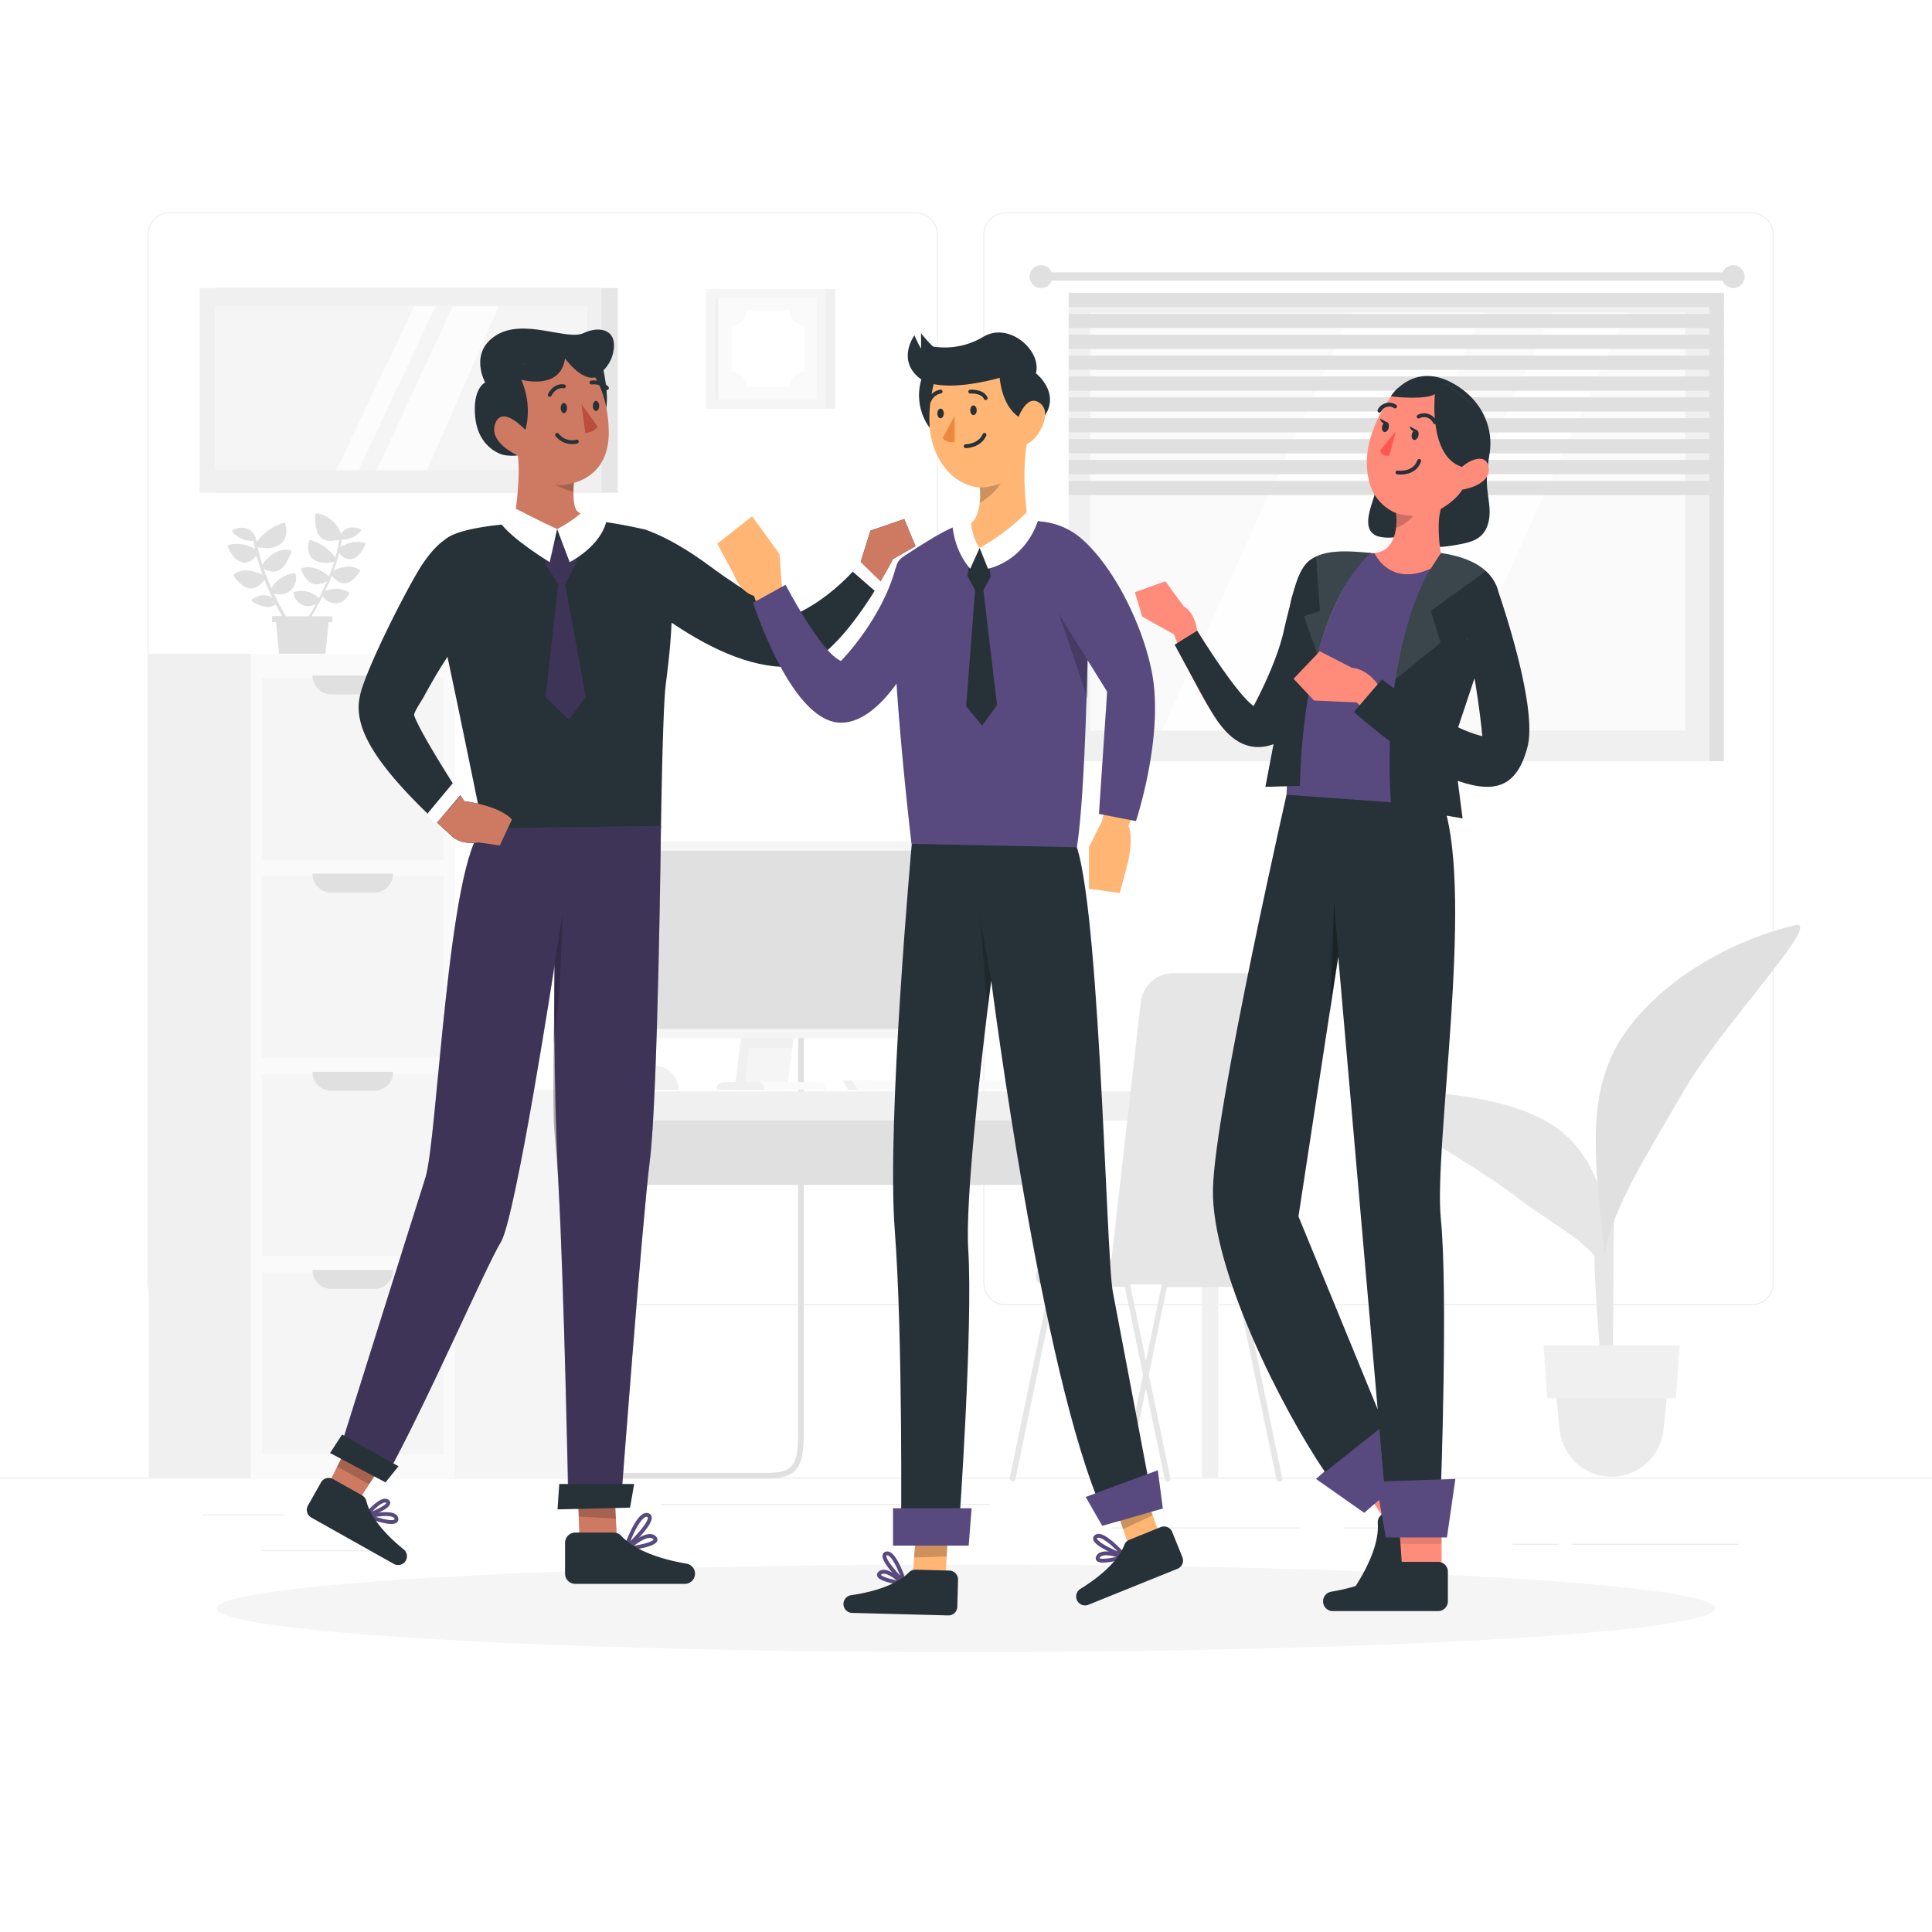 <svg class="animated" id="freepik_stories-onboarding" xmlns="http://www.w3.org/2000/svg" viewBox="0 0 500 500" version="1.1" xmlns:xlink="http://www.w3.org/1999/xlink" xmlns:svgjs="http://svgjs.com/svgjs"><style>svg#freepik_stories-onboarding:not(.animated) .animable {opacity: 0;}svg#freepik_stories-onboarding.animated #freepik--Shadow--inject-131 {animation: 1s 1 forwards cubic-bezier(.36,-0.01,.5,1.38) zoomIn;animation-delay: 0s;}svg#freepik_stories-onboarding.animated #freepik--background-complete--inject-131 {animation: 1s 1 forwards cubic-bezier(.36,-0.01,.5,1.38) slideLeft;animation-delay: 0s;}svg#freepik_stories-onboarding.animated #freepik--character-1--inject-131 {animation: 1s 1 forwards cubic-bezier(.36,-0.01,.5,1.38) fadeIn;animation-delay: 0s;}svg#freepik_stories-onboarding.animated #freepik--character-2--inject-131 {animation: 1s 1 forwards cubic-bezier(.36,-0.01,.5,1.38) slideDown;animation-delay: 0s;}svg#freepik_stories-onboarding.animated #freepik--character-3--inject-131 {animation: 1s 1 forwards cubic-bezier(.36,-0.01,.5,1.38) slideRight;animation-delay: 0s;}            @keyframes zoomIn {                0% {                    opacity: 0;                    transform: scale(0.5);                }                100% {                    opacity: 1;                    transform: scale(1);                }            }                    @keyframes slideLeft {                0% {                    opacity: 0;                    transform: translateX(-30px);                }                100% {                    opacity: 1;                    transform: translateX(0);                }            }                    @keyframes fadeIn {                0% {                    opacity: 0;                }                100% {                    opacity: 1;                }            }                    @keyframes slideDown {                0% {                    opacity: 0;                    transform: translateY(-30px);                }                100% {                    opacity: 1;                    transform: translateY(0);                }            }                    @keyframes slideRight {                0% {                    opacity: 0;                    transform: translateX(30px);                }                100% {                    opacity: 1;                    transform: translateX(0);                }            }        </style><g id="freepik--Shadow--inject-131" class="animable" style="transform-origin: 250px 416.24px;"><g id="freepik--Shape--inject-131" class="animable" style="transform-origin: 250px 416.24px;"><ellipse id="freepik--path--inject-63--inject-131" cx="250" cy="416.24" rx="193.89" ry="11.32" style="fill: rgb(245, 245, 245); transform-origin: 250px 416.24px;" class="animable"></ellipse></g></g><g id="freepik--background-complete--inject-131" class="animable" style="transform-origin: 250px 228.23px;"><rect y="382.4" width="500" height="0.25" style="fill: rgb(235, 235, 235); transform-origin: 250px 382.525px;" id="eldhwj2bqamzk" class="animable"></rect><rect x="52.46" y="391.92" width="21.21" height="0.25" style="fill: rgb(235, 235, 235); transform-origin: 63.065px 392.045px;" id="elcipopy4qcyf" class="animable"></rect><rect x="171.14" y="389.21" width="84.97" height="0.25" style="fill: rgb(235, 235, 235); transform-origin: 213.625px 389.335px;" id="elatsb7wr7ts9" class="animable"></rect><rect x="67.67" y="401.21" width="38.11" height="0.25" style="fill: rgb(235, 235, 235); transform-origin: 86.725px 401.335px;" id="el3aewagy6itv" class="animable"></rect><rect x="406.71" y="399.53" width="43.19" height="0.25" style="fill: rgb(235, 235, 235); transform-origin: 428.305px 399.655px;" id="elh92k29say3i" class="animable"></rect><rect x="391.47" y="399.53" width="11.97" height="0.25" style="fill: rgb(235, 235, 235); transform-origin: 397.455px 399.655px;" id="elrc7j6m8isde" class="animable"></rect><rect x="347.89" y="395.31" width="23" height="0.25" style="fill: rgb(235, 235, 235); transform-origin: 359.39px 395.435px;" id="elyr1iqv9uscp" class="animable"></rect><rect x="287.89" y="395.31" width="48.44" height="0.25" style="fill: rgb(235, 235, 235); transform-origin: 312.11px 395.435px;" id="el486n33w4sk5" class="animable"></rect><path d="M237,337.8H43.91a5.71,5.71,0,0,1-5.7-5.71V60.66A5.71,5.71,0,0,1,43.91,55H237a5.71,5.71,0,0,1,5.71,5.71h0V332.09A5.71,5.71,0,0,1,237,337.8ZM43.91,55.2a5.46,5.46,0,0,0-5.45,5.46V332.09a5.46,5.46,0,0,0,5.45,5.46H237a5.48,5.48,0,0,0,5.46-5.46V60.66A5.48,5.48,0,0,0,237,55.2Z" style="fill: rgb(235, 235, 235); transform-origin: 140.46px 196.4px;" id="el0k8tryddai8o" class="animable"></path><path d="M453.31,337.8H260.21a5.73,5.73,0,0,1-5.71-5.71V60.66A5.72,5.72,0,0,1,260.21,55h193.1A5.71,5.71,0,0,1,459,60.66V332.09A5.7,5.7,0,0,1,453.31,337.8ZM260.21,55.2a5.48,5.48,0,0,0-5.46,5.46V332.09a5.48,5.48,0,0,0,5.46,5.46h193.1a5.48,5.48,0,0,0,5.46-5.46V60.66a5.48,5.48,0,0,0-5.46-5.46Z" style="fill: rgb(235, 235, 235); transform-origin: 356.75px 196.4px;" id="eli1edroit6pi" class="animable"></path><g id="freepik--background-complete--inject-457--inject-131" class="animable" style="transform-origin: 185.631px 258.163px;"><rect x="311.01" y="282.07" width="4.26" height="100.52" style="fill: rgb(240, 240, 240); transform-origin: 313.14px 332.33px;" id="elxvxl3mguvnm" class="animable"></rect><rect x="148.58" y="284.94" width="118.99" height="21.71" style="fill: rgb(224, 224, 224); transform-origin: 208.075px 295.795px;" id="ellk4jv9zukuj" class="animable"></rect><path d="M198.2,382.67h-51a.74.74,0,0,1,0-1.48h51c7.37,0,8.36-2.15,8.36-10.69V262.81a.74.74,0,1,1,1.47,0V370.5C208,379.63,206.61,382.67,198.2,382.67Z" style="fill: rgb(224, 224, 224); transform-origin: 177.248px 322.327px;" id="el4ek2v07v1ta" class="animable"></path><rect x="153.16" y="282.46" width="160.95" height="7.54" style="fill: rgb(240, 240, 240); transform-origin: 233.635px 286.23px;" id="el0gjgvrirqwgb" class="animable"></rect><rect x="102.64" y="282.07" width="51.68" height="100.52" style="fill: rgb(245, 245, 245); transform-origin: 128.48px 332.33px;" id="elqctourxzgvl" class="animable"></rect><rect x="150.05" y="282.07" width="4.26" height="100.52" style="fill: rgb(240, 240, 240); transform-origin: 152.18px 332.33px;" id="eloglom9ks5l" class="animable"></rect><rect x="64.86" y="169.22" width="52.86" height="213.38" style="fill: rgb(250, 250, 250); transform-origin: 91.29px 275.91px;" id="el5ywn6l34hx4" class="animable"></rect><rect x="67.76" y="175.45" width="47.06" height="47.06" style="fill: rgb(245, 245, 245); transform-origin: 91.29px 198.98px;" id="elgl4mffy9vs" class="animable"></rect><path d="M80.87,174.82h20.87a4.88,4.88,0,0,1-4.88,4.88H85.78a4.88,4.88,0,0,1-4.91-4.85Z" style="fill: rgb(224, 224, 224); transform-origin: 91.305px 177.26px;" id="el108782wdn3f" class="animable"></path><rect x="67.75" y="226.73" width="47.06" height="47.06" style="fill: rgb(245, 245, 245); transform-origin: 91.28px 250.26px;" id="elj8l8z2m4tv" class="animable"></rect><rect x="67.76" y="278.02" width="47.06" height="47.06" style="fill: rgb(245, 245, 245); transform-origin: 91.29px 301.55px;" id="elhdhh2wla3bd" class="animable"></rect><rect x="67.76" y="329.31" width="47.06" height="47.06" style="fill: rgb(245, 245, 245); transform-origin: 91.29px 352.84px;" id="elq6ccwnussxr" class="animable"></rect><path d="M80.87,226.11h20.87A4.9,4.9,0,0,1,96.86,231H85.78a4.88,4.88,0,0,1-4.91-4.86Z" style="fill: rgb(224, 224, 224); transform-origin: 91.305px 228.555px;" id="el18h2rlpy9xrh" class="animable"></path><path d="M80.87,277.39h20.87a4.87,4.87,0,0,1-4.88,4.88H85.78a4.88,4.88,0,0,1-4.91-4.84Z" style="fill: rgb(224, 224, 224); transform-origin: 91.305px 279.83px;" id="el192gtn0a7dj" class="animable"></path><path d="M80.87,328.67h20.87a4.87,4.87,0,0,1-4.88,4.88H85.78a4.88,4.88,0,0,1-4.91-4.84Z" style="fill: rgb(224, 224, 224); transform-origin: 91.305px 331.11px;" id="elrtovcrl556e" class="animable"></path><rect x="38.46" y="169.22" width="26.4" height="213.38" style="fill: rgb(240, 240, 240); transform-origin: 51.66px 275.91px;" id="eltdgrcmkenhb" class="animable"></rect><polygon points="201.22 282.07 190.08 282.07 192.78 260.37 203.94 260.37 201.22 282.07" style="fill: rgb(240, 240, 240); transform-origin: 197.01px 271.22px;" id="elc0kg5arb1l5" class="animable"></polygon><polygon points="203.69 282.07 192.54 282.07 195.26 260.37 206.4 260.37 203.69 282.07" style="fill: rgb(245, 245, 245); transform-origin: 199.47px 271.22px;" id="elb93npr6vep8" class="animable"></polygon><polygon points="227.61 282.07 219.54 282.07 218 279.61 226.06 279.61 227.61 282.07" style="fill: rgb(240, 240, 240); transform-origin: 222.805px 280.84px;" id="elbjnng1wk2rs" class="animable"></polygon><polygon points="270.8 282.07 222.01 282.07 220.47 279.61 264.22 279.61 270.8 282.07" style="fill: rgb(250, 250, 250); transform-origin: 245.635px 280.84px;" id="elry95f9ncc7o" class="animable"></polygon><path d="M165.87,275.84h3.53a6.22,6.22,0,0,1,6.22,6.23h-16a6.23,6.23,0,0,1,6.23-6.23Z" style="fill: rgb(240, 240, 240); transform-origin: 167.62px 278.955px;" id="elv5uowfnqlzq" class="animable"></path><polygon points="205.04 271.22 193.9 271.22 195.26 260.37 206.4 260.37 205.04 271.22" style="fill: rgb(240, 240, 240); transform-origin: 200.15px 265.795px;" id="elme0g2ortvb" class="animable"></polygon><path d="M164.06,268.62H243a1.08,1.08,0,0,0,1.09-1.09.71.71,0,0,0,0-.14L238,218.77a1.08,1.08,0,0,0-1.08-1H158a1.09,1.09,0,0,0-1.09,1.09.66.66,0,0,0,0,.14L163,267.67A1.1,1.1,0,0,0,164.06,268.62Z" style="fill: rgb(240, 240, 240); transform-origin: 200.5px 243.195px;" id="elz1j5yppevp" class="animable"></path><path d="M165.25,268.62h78.87a1.08,1.08,0,0,0,1.09-1.09.71.71,0,0,0,0-.14l-6.07-48.62a1.12,1.12,0,0,0-1.09-1H159.17a1.09,1.09,0,0,0-1.09,1.09.66.66,0,0,0,0,.14l6.08,48.63A1.08,1.08,0,0,0,165.25,268.62Z" style="fill: rgb(245, 245, 245); transform-origin: 201.645px 243.195px;" id="elf9azdaylb7" class="animable"></path><path d="M242.66,265.93,237,220.42a.3.3,0,0,0-.31-.26H160.94a.29.29,0,0,0-.31.28v.06L166.32,266a.3.3,0,0,0,.3.27h75.74a.31.31,0,0,0,.3-.32Z" style="fill: rgb(224, 224, 224); transform-origin: 201.645px 243.215px;" id="elijbqyapr01" class="animable"></path><path d="M213.84,282.07H195.68v-.23a1.81,1.81,0,0,1,1.8-1.81H212a1.81,1.81,0,0,1,1.81,1.81h0v.23Z" style="fill: rgb(250, 250, 250); transform-origin: 204.76px 281.05px;" id="elnd1un9ds66j" class="animable"></path><path d="M197.79,282.07H185.48v-.23a1.8,1.8,0,0,1,1.8-1.81H196a1.81,1.81,0,0,1,1.8,1.81v.23Z" style="fill: rgb(240, 240, 240); transform-origin: 191.64px 281.05px;" id="el1apwxd186al" class="animable"></path><path d="M87.2,145.12v0c.2-.68.39-1.37.56-2.05a3.56,3.56,0,0,0,2.76,1.66h.24c1.47-.14,2.87-1.57,3.76-3.81a.28.28,0,0,0,0-.25.34.34,0,0,0-.2-.17,7.74,7.74,0,0,0-6.22,1.08c.14-.65.25-1.31.35-2a3.26,3.26,0,0,0,.7.07,6.22,6.22,0,0,0,4.24-2.24.33.33,0,0,0,0-.45l-.08,0a4.39,4.39,0,0,0-3.6-.14,3.22,3.22,0,0,0-1.42,1.43A7.86,7.86,0,0,0,82,132.88a.28.28,0,0,0-.25.06.32.32,0,0,0-.13.23c-.12,2.17,0,4.84,1.58,6.1a3.68,3.68,0,0,0,2.35.72,8.12,8.12,0,0,0,2.24-.35,36.67,36.67,0,0,1-1,4.65,12.43,12.43,0,0,0-6.43-4.52A.34.34,0,0,0,80,140c-.49,1.88-.24,3.4.73,4.4a5,5,0,0,0,3.64,1.25,11.44,11.44,0,0,0,2.11-.22c-.4,1.28-.88,2.54-1.33,3.73-1-.88-3.85-3.06-7-2.14a.35.35,0,0,0-.19.17.28.28,0,0,0,0,.25c.88,2.08,1.82,3.23,3,3.62a3.12,3.12,0,0,0,1,.16,5.7,5.7,0,0,0,2.64-.77c-.67,1.59-1.38,3.07-2.05,4.39a6.39,6.39,0,0,0-6.31-1.67.31.31,0,0,0-.24.34,3.8,3.8,0,0,0,2.27,3.06,3.75,3.75,0,0,0,1.47.3,4.42,4.42,0,0,0,2-.52c-.69,1.27-1.32,2.34-1.82,3.14H74c-1-1.62-2-3.64-3.13-5.91a5.37,5.37,0,0,0,1.54.23,4.17,4.17,0,0,0,4.23-4.12,4,4,0,0,0-.13-1.09.31.31,0,0,0-.34-.22,7.64,7.64,0,0,0-5.91,3.84c-.7-1.58-1.39-3.26-2-5a5.6,5.6,0,0,0,2.49.72,3,3,0,0,0,1-.17c1.76-.58,2.77-2.7,3.63-4.89a.3.3,0,0,0,0-.26.34.34,0,0,0-.2-.17c-3.52-1-6.41,2.4-7.31,3.62a43,43,0,0,1-1.17-4.46,13,13,0,0,0,2.25.23,5.46,5.46,0,0,0,4.11-1.44c1.06-1.13,1.32-2.82.75-4.87a.31.31,0,0,0-.38-.23h0a13.39,13.39,0,0,0-7,5l-.14-.8a.3.3,0,0,0-.08-.18,3.89,3.89,0,0,0-2-2.42,4.84,4.84,0,0,0-3.94.21.35.35,0,0,0-.19.22.32.32,0,0,0,.07.28,6.78,6.78,0,0,0,4.62,2.4,6,6,0,0,0,.84-.09c.11.74.25,1.49.41,2.23a8.51,8.51,0,0,0-6.87-1.11.39.39,0,0,0-.21.17.39.39,0,0,0,0,.26c1,2.45,2.58,4,4.2,4.13h.22a3.88,3.88,0,0,0,3-1.88,50,50,0,0,0,1.6,5c-1.52-.72-4.94-2-7.39-.07a.32.32,0,0,0-.07.43h0c1.58,2.16,3,3.2,4.48,3.2h0c1.18,0,2.32-.75,3.45-2.22.65,1.61,1.36,3.16,2,4.59-1.52-.94-3.19-.8-5.16.44a.33.33,0,0,0-.15.27.28.28,0,0,0,.13.26,7.75,7.75,0,0,0,4,1.45,3.46,3.46,0,0,0,2.09-.63c.56,1.08,1.11,2.07,1.62,3H70.41v1.55h1l.82,8.19h12l.81-8.19h1V159.5H80.64c.6-1,1.36-2.32,2.18-3.87a.54.54,0,0,0,.05-.11c.21-.4.42-.8.63-1.22a4.05,4.05,0,0,0,3.25,1.82h.4a3.91,3.91,0,0,0,3.22-2.52.29.29,0,0,0-.14-.37,6.66,6.66,0,0,0-6.08-.25c.45-1,.88-2,1.33-3a.27.27,0,0,0,.07-.14c.12-.3.23-.6.36-.88,1,1.32,2.08,2,3.16,2h0c1.31,0,2.64-1,4.06-3a.31.31,0,0,0-.06-.44c-2.24-1.68-5.27-.53-6.7.14.29-.8.56-1.6.8-2.41Z" style="fill: rgb(224, 224, 224); transform-origin: 76.734px 151.026px;" id="elfefd68u1rom" class="animable"></path><path d="M286.91,332.33H320A11.59,11.59,0,0,0,331.56,321l1.24-60.53a8.45,8.45,0,0,0-8.28-8.61H303.63a8.43,8.43,0,0,0-8.39,7.48Z" style="fill: rgb(230, 230, 230); transform-origin: 309.856px 292.095px;" id="elfoj2zxzia77" class="animable"></path><path d="M305,332.33H269.73a1.65,1.65,0,0,1-1.65-1.65v-.16A4.52,4.52,0,0,1,272.6,326H305v6.34Z" style="fill: rgb(230, 230, 230); transform-origin: 286.54px 329.17px;" id="el5juir38p8vh" class="animable"></path><path d="M302.17,383.42a.73.73,0,0,1-.73-.58l-10.33-49.77h-18l-10.32,49.77a.76.76,0,0,1-1.48-.31l10.46-50.35a.73.73,0,0,1,.74-.59h19.18a.73.73,0,0,1,.73.59l10.45,50.35a.73.73,0,0,1-.56.87Z" style="fill: rgb(230, 230, 230); transform-origin: 282.096px 357.505px;" id="eluirjerc55wj" class="animable"></path><path d="M291,383.42h-.15a.74.74,0,0,1-.58-.87h0l10.46-50.36a.75.75,0,0,1,.74-.59h19.18a.75.75,0,0,1,.73.59l10.45,50.36a.75.75,0,1,1-1.47.3L320,333.08H302l-10.32,49.77A.75.75,0,0,1,291,383.42Z" style="fill: rgb(230, 230, 230); transform-origin: 311.051px 357.527px;" id="el65ztv3d7r2a" class="animable"></path></g><path d="M415.29,368.81h2.06c0-4.24,0-15,.22-39.68.36-44.72,1.08-47.44,1.08-47.44l-4.9,20.65C410.63,325.19,414.63,348.19,415.29,368.81Z" style="fill: rgb(230, 230, 230); transform-origin: 415.612px 325.25px;" id="elb8276b3v5p8" class="animable"></path><path d="M406.16,294.68c-10.8-10.67-31.88-12.1-53.42-13-8.45-.35,23.6,15.89,39.67,28.05,12.42,9.44,20.08,11.67,24.22,21.85C417.11,318.37,415.46,303.88,406.16,294.68Z" style="fill: rgb(230, 230, 230); transform-origin: 384.025px 306.627px;" id="el8i58kjkznav" class="animable"></path><path d="M418,271.48c7.32-13.9,25.73-27,46.39-32,8.1-1.95-18.8,25.66-29,43.48-7.94,13.84-18.47,30.08-20.1,41.76C412.82,301.63,410.7,285.38,418,271.48Z" style="fill: rgb(224, 224, 224); transform-origin: 439.433px 282.051px;" id="el0rrna5jvr3wm" class="animable"></path><path d="M417.11,382.19h0a13.59,13.59,0,0,1-13.54-12.8l-1.24-12.26h29.48l-1.24,12.26A13.59,13.59,0,0,1,417.11,382.19Z" style="fill: rgb(235, 235, 235); transform-origin: 417.07px 369.66px;" id="elfj6hmyunxrf" class="animable"></path><polygon points="433.74 361.85 400.43 361.85 399.47 348.19 434.69 348.19 433.74 361.85" style="fill: rgb(240, 240, 240); transform-origin: 417.08px 355.02px;" id="elhe1uj2w3va" class="animable"></polygon><rect x="276.59" y="75.78" width="169.54" height="121.22" style="fill: rgb(224, 224, 224); transform-origin: 361.36px 136.39px;" id="elk7bcnoxk3co" class="animable"></rect><rect x="276.59" y="75.78" width="165.8" height="121.22" style="fill: rgb(240, 240, 240); transform-origin: 359.49px 136.39px;" id="el0tckotqb3z9" class="animable"></rect><rect x="282.13" y="80.91" width="154.05" height="108.16" style="fill: rgb(250, 250, 250); transform-origin: 359.155px 134.99px;" id="el0im5bg6jjagv" class="animable"></rect><rect x="270.85" y="70.49" width="177.7" height="2.12" style="fill: rgb(224, 224, 224); transform-origin: 359.7px 71.55px;" id="elocb4nr9plkr" class="animable"></rect><circle cx="269.43" cy="71.59" r="2.96" style="fill: rgb(224, 224, 224); transform-origin: 269.43px 71.59px;" id="elbtzzahgseua" class="animable"></circle><circle cx="448.55" cy="71.59" r="2.96" style="fill: rgb(224, 224, 224); transform-origin: 448.55px 71.59px;" id="eljjl3xxngvw" class="animable"></circle><g id="el6asl3m5yxjp"><polygon points="420.89 80.91 372.05 189.07 352.8 189.07 401.64 80.91 420.89 80.91" style="fill: rgb(255, 255, 255); opacity: 0.7; transform-origin: 386.845px 134.99px;" class="animable"></polygon></g><g id="elktv1c0tmgye"><polygon points="383.93 80.91 335.09 189.07 300.73 189.07 349.57 80.91 383.93 80.91" style="fill: rgb(255, 255, 255); opacity: 0.7; transform-origin: 342.33px 134.99px;" class="animable"></polygon></g><rect x="276.59" y="124.45" width="169.54" height="3.68" style="fill: rgb(224, 224, 224); transform-origin: 361.36px 126.29px;" id="elhouq26qrn5d" class="animable"></rect><rect x="276.59" y="119.04" width="169.54" height="3.68" style="fill: rgb(224, 224, 224); transform-origin: 361.36px 120.88px;" id="el1kosn2iejb6" class="animable"></rect><rect x="276.59" y="113.64" width="169.54" height="3.68" style="fill: rgb(224, 224, 224); transform-origin: 361.36px 115.48px;" id="elyeykxbn51c" class="animable"></rect><rect x="276.59" y="108.23" width="169.54" height="3.68" style="fill: rgb(224, 224, 224); transform-origin: 361.36px 110.07px;" id="el8megvinucvt" class="animable"></rect><rect x="276.59" y="102.83" width="169.54" height="3.68" style="fill: rgb(224, 224, 224); transform-origin: 361.36px 104.67px;" id="el8o7pd2d1qwk" class="animable"></rect><rect x="276.59" y="97.43" width="169.54" height="3.68" style="fill: rgb(224, 224, 224); transform-origin: 361.36px 99.27px;" id="el15v1ebrgtay" class="animable"></rect><rect x="276.59" y="92.02" width="169.54" height="3.68" style="fill: rgb(224, 224, 224); transform-origin: 361.36px 93.86px;" id="eloiogyjrsp8" class="animable"></rect><rect x="276.59" y="86.62" width="169.54" height="3.68" style="fill: rgb(224, 224, 224); transform-origin: 361.36px 88.46px;" id="elr7x79eeguu" class="animable"></rect><rect x="276.59" y="81.22" width="169.54" height="3.68" style="fill: rgb(224, 224, 224); transform-origin: 361.36px 83.06px;" id="elg25mbwiyjs7" class="animable"></rect><rect x="276.59" y="75.81" width="169.54" height="3.68" style="fill: rgb(224, 224, 224); transform-origin: 361.36px 77.65px;" id="el9gagstk8ji4" class="animable"></rect><rect x="185.14" y="74.79" width="30.99" height="30.99" style="fill: rgb(240, 240, 240); transform-origin: 200.635px 90.285px;" id="el2hamr1b9phs" class="animable"></rect><rect x="182.72" y="74.79" width="30.99" height="30.99" style="fill: rgb(245, 245, 245); transform-origin: 198.215px 90.285px;" id="elmo5vlks7rr" class="animable"></rect><rect x="185.11" y="77.18" width="26.22" height="26.22" style="fill: rgb(250, 250, 250); transform-origin: 198.22px 90.29px;" id="elat4as8373xn" class="animable"></rect><rect x="185.11" y="77.18" width="0.74" height="26.22" style="fill: rgb(240, 240, 240); transform-origin: 185.48px 90.29px;" id="el3scbad9yhe" class="animable"></rect><path d="M208.18,84.18V96.25a3.82,3.82,0,0,0-3.82,3.82H193.2a3.82,3.82,0,0,0-3.83-3.82V84.18a3.82,3.82,0,0,0,3.83-3.82h11.16A3.82,3.82,0,0,0,208.18,84.18Z" style="fill: rgb(255, 255, 255); transform-origin: 198.775px 90.215px;" id="el3f6f44enjyv" class="animable"></path><rect x="55.88" y="74.54" width="104.02" height="52.97" style="fill: rgb(230, 230, 230); transform-origin: 107.89px 101.025px;" id="eli66qy3h6jc8" class="animable"></rect><rect x="51.66" y="74.54" width="104.02" height="52.97" style="fill: rgb(240, 240, 240); transform-origin: 103.67px 101.025px;" id="elrryvr78zl1o" class="animable"></rect><rect x="55.58" y="79.16" width="96.36" height="42.51" style="fill: rgb(245, 245, 245); transform-origin: 103.76px 100.415px;" id="elpi6obre33p" class="animable"></rect><g id="el0qjloy3tbh6"><polygon points="129.14 79.16 110.49 121.67 97.5 121.67 117.21 79.16 129.14 79.16" style="fill: rgb(255, 255, 255); opacity: 0.7; transform-origin: 113.32px 100.415px;" class="animable"></polygon></g><g id="el4rx97wm31xa"><polygon points="112.75 79.16 92.82 121.67 87.03 121.67 107.26 79.16 112.75 79.16" style="fill: rgb(255, 255, 255); opacity: 0.7; transform-origin: 99.89px 100.415px;" class="animable"></polygon></g></g><g id="freepik--character-1--inject-131" class="animable" style="transform-origin: 158.165px 247.467px;"><path d="M130.26,117.73s-6.36-1.42-7.26-9.62c-.83-7.61,2.56-9.12,2.56-9.12s-4.33-7.78,2.9-12.25,18.3,1.49,22.56-.53,9-.89,7.65,5.11S151,98.88,151,98.88l-14.59-2.56s6.29,16.4,2.56,19.49S130.26,117.73,130.26,117.73Z" style="fill: rgb(38, 50, 56); transform-origin: 140.887px 101.49px;" id="ellr9493327in" class="animable"></path><path d="M155.68,93.56s3.15,12.24,0,14.35-3.83-12.54-3.83-12.54Z" style="fill: rgb(38, 50, 56); transform-origin: 154.465px 100.839px;" id="elmrmghkrjvnq" class="animable"></path><path d="M132.47,212.11l-3.13,6.7-5.55-.8c-5.23.84-7.41-2.13-7.41-2.13l-3.29-3c-18.39-17.22-21.49-26-19.91-32.93,1.67-7.32,12.75-28.85,16.09-33.86s5.86-6.38,5.86-6.38c6.06-2.61,10.65-.73,12.76,5.75,1.71,5.24-2.17,10.71-5.16,14.66a159.57,159.57,0,0,0-10.18,15.1c-1,1.72-2,3.47-2.94,5.23-.41.76-2.67,4.06-2.42,4.73,1.54,4.29,9.28,16.47,12,20.69l.94,1.46C130.17,208.77,132.47,212.11,132.47,212.11Z" style="fill: rgb(38, 50, 56); transform-origin: 112.645px 178.692px;" id="eldy8hefwu8qh" class="animable"></path><path d="M236.93,141.35l-5.83,3.33s-1.26,2.48-3.34,5.95c-4.73,7.91-13.68,21-21.59,21.88-10.39.87-21.31-3.94-32.28-11.3s-7.1-24.2-7.1-24.2,6.55,1.84,16.69,9.34,18.74,12.08,21.24,13.05c0,0,8.6-2.77,17.91-13.59h0l2.64-8.48,8.75-3Z" style="fill: rgb(38, 50, 56); transform-origin: 201.529px 153.471px;" id="elfathvu2w4i" class="animable"></path><path d="M114.76,165.46C115.14,166,125,214.4,125,214.4h46.06s.41-29.59,1.17-36.61,5.42-36-5.44-40.78c0,0-11.06-2.63-19.22-2.74a74.64,74.64,0,0,0-14.65,1.25s-14.13.75-17.8,4.17S114.76,165.46,114.76,165.46Z" style="fill: rgb(38, 50, 56); transform-origin: 143.631px 174.332px;" id="ele012ft7kf1a" class="animable"></path><path d="M171.06,213.75s-.78,69.81-2.87,86.51-7.51,88.87-7.51,88.87L147,385.84s-1-52.53-2.43-78.62-1.11-57-1.11-57-10,65-13.85,71.26S110.1,363.92,100,382l-11.14-9.74S107,314.52,110.1,304.78s5.8-82,14.9-90.38Z" style="fill: rgb(88, 74, 126); transform-origin: 129.96px 301.44px;" id="el005o1iilm2p0f" class="animable"></path><polygon points="98.31 379.88 95.53 384.13 91.78 389.87 84.12 385.89 87.26 379.55 89.6 374.85 98.31 379.88" style="fill: rgb(206, 122, 99); transform-origin: 91.215px 382.36px;" id="elosqswyi7d6" class="animable"></polygon><path d="M236.93,141.35l-5.83,3.33s-1.26,2.48-3.34,5.95l-5.13-4.82h0l2.64-8.48,8.75-3Z" style="fill: rgb(206, 122, 99); transform-origin: 229.78px 142.48px;" id="el1g1wtzfm14o" class="animable"></path><g id="el72b8ub8srwb"><path d="M171.05,213.75s-.77,69.81-2.86,86.5-7.51,88.88-7.51,88.88l-13.51-2.27s-1.25-53.55-2.63-79.65c-.39-7.44-1.08-13.1-1.23-17.45s-.12-12,0-19.49h0c.13-10.84.37-21.38.37-21.38l-.3,1.92c0,.28-.09.59-.15.92l-.06.4v0c-2.13,13.46-10.25,63.89-13.55,69.31C125.75,327.74,110.1,363.92,100,382l-11.14-9.74s18.1-57.75,21.23-67.48,5.8-82,14.9-90.39Z" style="opacity: 0.3; transform-origin: 129.955px 301.44px;" class="animable"></path></g><g id="elztr912ddmip"><path d="M143.34,250.8c0,.28-.09.59-.15.92Z" style="opacity: 0.2; transform-origin: 143.265px 251.26px;" class="animable"></path></g><g id="el4y6g8j1xqjf"><path d="M145.53,236.79s-.26,20-2.26,33.47c.13-10.84.37-21.38.37-21.38Z" style="opacity: 0.2; transform-origin: 144.4px 253.525px;" class="animable"></path></g><path d="M149.48,132.36a13.51,13.51,0,0,0,4.5,2.31s-2.33,2.8-9.8,2.25c-2.91-.22-6.61,1.37-11.25-1.4,0,0,1.94-11.08,1.09-17.64,0,0-7.67-3.29-5.84-8.28,1.66-4.54,6.83.67,7.77,1.66-.92-1.17-6.44-8.54-2.42-14.57A15.8,15.8,0,0,1,145,89.76l6.34,1.7,2.55,6s3.41,4.62,3.65,13.87-5.11,12.53-9,13.63c0,0-.11,1-.11,2.35C148.38,129.12,148.55,131.51,149.48,132.36Z" style="fill: rgb(206, 122, 99); transform-origin: 142.723px 113.469px;" id="ellh06z7jli1" class="animable"></path><path d="M151.49,112.06l-1-7.47,4.21,5.88A4.52,4.52,0,0,1,151.49,112.06Z" style="fill: rgb(186, 77, 60); transform-origin: 152.595px 108.325px;" id="el1g9rjmp5vpl" class="animable"></path><path d="M144.18,112.53a4.89,4.89,0,0,0,5.09,1.75" style="fill: none; stroke: rgb(38, 50, 56); stroke-linecap: round; stroke-linejoin: round; transform-origin: 146.725px 113.482px;" id="eli497fnpagl9" class="animable"></path><path d="M142.27,102.2s1.2-2.62,3.66-2.22" style="fill: none; stroke: rgb(38, 50, 56); stroke-linecap: round; stroke-linejoin: round; transform-origin: 144.1px 101.069px;" id="elu7l284zmjs8" class="animable"></path><path d="M153.08,99a4.66,4.66,0,0,1,4,1.43" style="fill: none; stroke: rgb(38, 50, 56); stroke-linecap: round; stroke-linejoin: round; transform-origin: 155.08px 99.695px;" id="els6j9aql6yoi" class="animable"></path><path d="M146.75,105.6c0,.73-.37,1.32-.82,1.32s-.82-.59-.82-1.32.37-1.31.82-1.31S146.75,104.88,146.75,105.6Z" style="fill: rgb(38, 50, 56); transform-origin: 145.93px 105.605px;" id="elxuytl2nst4g" class="animable"></path><path d="M155.07,105.06c0,.72-.37,1.31-.82,1.31s-.82-.59-.82-1.31.37-1.32.82-1.32S155.07,104.33,155.07,105.06Z" style="fill: rgb(38, 50, 56); transform-origin: 154.25px 105.055px;" id="el2xgplet1a2u" class="animable"></path><polygon points="141.22 140.32 147.64 139.34 149.21 145.55 146.22 151.11 144.5 151.11 141.22 146.12 141.22 140.32" style="fill: rgb(88, 74, 126); transform-origin: 145.215px 145.225px;" id="elk89wmhm0t3" class="animable"></polygon><polygon points="144.5 151.11 141.22 180.45 147.22 186.23 151.55 180.32 146.22 151.11 144.5 151.11" style="fill: rgb(88, 74, 126); transform-origin: 146.385px 168.67px;" id="el7rapsi7yd0j" class="animable"></polygon><g id="ele0yvp5jhx46"><polygon points="141.22 140.32 147.64 139.34 149.21 145.55 146.22 151.11 144.5 151.11 141.22 146.12 141.22 140.32" style="opacity: 0.3; transform-origin: 145.215px 145.225px;" class="animable"></polygon></g><g id="elxmazhf5t45i"><polygon points="144.5 151.11 141.22 180.45 147.22 186.23 151.55 180.32 146.22 151.11 144.5 151.11" style="opacity: 0.3; transform-origin: 146.385px 168.67px;" class="animable"></polygon></g><path d="M144.18,136.92l3.25,8.56s8.4-4.19,9.63-11.21l-6-2.06A33.4,33.4,0,0,1,144.18,136.92Z" style="fill: rgb(255, 255, 255); transform-origin: 150.62px 138.845px;" id="el0epno1zlv9im" class="animable"></path><path d="M133.5,131.65s5.81,3.06,10.68,5.27l-1.91,8.56s-9.62-5.76-12.85-10.26Z" style="fill: rgb(255, 255, 255); transform-origin: 136.8px 138.565px;" id="elv8jpr08jazk" class="animable"></path><g id="elvzueqenprbh"><path d="M148.5,124.93s-.11,1-.11,2.35a20.28,20.28,0,0,1-4.75-1.83A10.22,10.22,0,0,0,148.5,124.93Z" style="opacity: 0.2; transform-origin: 146.07px 126.105px;" class="animable"></path></g><path d="M136,111.26a20.12,20.12,0,0,0-1.1-13s11.41,3.27,11.44-7.12c0,0-15.22,2.43-16,7.84S134.7,109.79,136,111.26Z" style="fill: rgb(38, 50, 56); transform-origin: 138.3px 101.2px;" id="el9cd86e9ts7w" class="animable"></path><path d="M146.17,92.67s4.36,6.19,8.1,4.91v-9h-13l-6.87,4.1,4.76,4.9,3.54-2.91Z" style="fill: rgb(38, 50, 56); transform-origin: 144.335px 93.167px;" id="elgc2c5p5piyn" class="animable"></path><polygon points="159.77 400.38 150.01 399.88 149.77 392.48 149.59 387.08 157.49 386.29 159.05 386.36 159.39 393.04 159.77 400.38" style="fill: rgb(206, 122, 99); transform-origin: 154.68px 393.335px;" id="elz4ojl031gf" class="animable"></polygon><g id="elz63mzmg66c"><polygon points="159.39 393.04 149.77 392.48 149.59 387.08 157.49 386.29 159.05 386.36 159.39 393.04" style="opacity: 0.2; transform-origin: 154.49px 389.665px;" class="animable"></polygon></g><polygon points="144.29 390.63 163.06 390.17 164.12 384.05 144.73 384.05 144.29 390.63" style="fill: rgb(38, 50, 56); transform-origin: 154.205px 387.34px;" id="elry5k2tztefh" class="animable"></polygon><path d="M161.87,400.79s3.27-9.64,5.82-8.68S161.87,400.79,161.87,400.79Z" style="fill: none; stroke: rgb(88, 74, 126); stroke-miterlimit: 10; transform-origin: 165.022px 396.416px;" id="el3pzh2wfz6f5" class="animable"></path><path d="M162.43,400.79s4.94-4.7,6.93-2.87S162.43,400.79,162.43,400.79Z" style="fill: none; stroke: rgb(88, 74, 126); stroke-miterlimit: 10; transform-origin: 166.04px 399.143px;" id="ela1kwurnmnjf" class="animable"></path><g id="elne7gh2uvov"><polygon points="98.31 379.88 95.53 384.13 87.26 379.55 89.6 374.85 98.31 379.88" style="opacity: 0.2; transform-origin: 92.785px 379.49px;" class="animable"></polygon></g><polygon points="85.42 376.04 99.76 383.63 103.14 379.47 88.53 371.26 85.42 376.04" style="fill: rgb(38, 50, 56); transform-origin: 94.28px 377.445px;" id="elrwuv24nqpf" class="animable"></polygon><path d="M94.55,392.42s4.06-5.08,5.71-3.88S94.55,392.42,94.55,392.42Z" style="fill: none; stroke: rgb(88, 74, 126); stroke-miterlimit: 10; transform-origin: 97.525px 390.388px;" id="elzx4yc96kjy" class="animable"></path><path d="M95.29,392.42s7-1.65,7.3.62S95.29,392.42,95.29,392.42Z" style="fill: none; stroke: rgb(88, 74, 126); stroke-miterlimit: 10; transform-origin: 98.944px 392.875px;" id="elbpcnzgerku5" class="animable"></path><path d="M93.7,387l-7.53-4.23a2.28,2.28,0,0,0-3.09.87l-3.39,6a2.28,2.28,0,0,0,.87,3.1l21.37,12a2.28,2.28,0,0,0,3.1-.87h0a2.28,2.28,0,0,0-.56-2.89c-2.76-2.21-8.42-7.29-9.67-12.55A2.26,2.26,0,0,0,93.7,387Z" style="fill: rgb(38, 50, 56); transform-origin: 92.36px 393.757px;" id="el23dsilptujo" class="animable"></path><path d="M158.87,396.63h-10a2.64,2.64,0,0,0-2.63,2.64v8a2.63,2.63,0,0,0,2.63,2.63h28.36a2.63,2.63,0,0,0,2.64-2.63h0a2.64,2.64,0,0,0-2.2-2.6c-4.05-.67-12.63-2.59-16.88-7.18A2.65,2.65,0,0,0,158.87,396.63Z" style="fill: rgb(38, 50, 56); transform-origin: 163.055px 403.265px;" id="elkuihek9l1pm" class="animable"></path><path d="M132.47,212.11l-3.13,6.7-5.55-.8c-5.23.84-7.41-2.13-7.41-2.13l-3.29-3,6.11-7,.94,1.46C130.17,208.77,132.47,212.11,132.47,212.11Z" style="fill: rgb(206, 122, 99); transform-origin: 122.78px 212.345px;" id="elvysu94pui5" class="animable"></path><polygon points="222.63 145.37 220.69 147.95 226.37 152.91 228.04 150.63 222.63 145.37" style="fill: rgb(255, 255, 255); transform-origin: 224.365px 149.14px;" id="elnxi21y85jg" class="animable"></polygon><polygon points="112.84 213.16 119.39 205.5 117.18 202.69 110.34 210.92 112.84 213.16" style="fill: rgb(255, 255, 255); transform-origin: 114.865px 207.925px;" id="el8oxib71alho" class="animable"></polygon></g><g id="freepik--character-2--inject-131" class="animable" style="transform-origin: 245.905px 252.062px;"><path d="M238.59,97.75a14.27,14.27,0,0,0,1.46,12.17c3.88,5.88,3-13.56,3-13.56Z" style="fill: rgb(38, 50, 56); transform-origin: 240.49px 103.694px;" id="elnnt6d5hkscb" class="animable"></path><path d="M246.54,141.84s-24,33.6-28.69,32.19-15.5-22.37-15.5-22.37l-.63-8.29-7.08-9.75-9,7.1,4.36,8.11s1.3,4.21,5.14,5.39c0,0,8.83,27.11,20,32.2s26.67-27.21,26.67-27.21Z" style="fill: rgb(255, 181, 115); transform-origin: 216.09px 160.292px;" id="elqrknptu8qaj" class="animable"></path><path d="M297.92,386.69l-12.39,4.71c-16-35.14-29-137.62-29-137.62s-.38,2.87-.95,7.49c-1.86,15.3-5.8,49.69-5,62,1.27,20.71-2.39,71.89-2.39,71.89l-15,1.78s.51-50.59-1.63-78.62,4.41-99.95,4.41-99.95l41.37-1.9c7.1,8.16,8.87,108.59,10.65,117.82S297.92,386.69,297.92,386.69Z" style="fill: rgb(38, 50, 56); transform-origin: 264.525px 306.705px;" id="elzgu2rpddm5l" class="animable"></path><path d="M231.89,146.85a4.17,4.17,0,0,1,1.79-2.72c3.35-2.24,11.94-7.82,14.25-8,2.9-.23,18.06-3.79,24.07,0s9.81,14.93,9.81,14.93-.44,51.49-3.12,68.21l-42.79-.89S229.17,161.94,231.89,146.85Z" style="fill: rgb(88, 74, 126); transform-origin: 256.526px 176.832px;" id="elxhhd80jw2g" class="animable"></path><path d="M279.81,165.55l6.68,12.26s.89,27.64-1.33,34.77l-3.35,6.69V230l8,1.11,2.23-8.47s1.33-6.24,0-8.91c0,0,9.36-21.4,6-39.9,0,0-16.89-37.24-27.25-38.27S279.81,165.55,279.81,165.55Z" style="fill: rgb(255, 181, 115); transform-origin: 283.255px 183.322px;" id="elbm6txhsfvf8" class="animable"></path><path d="M266.17,135.61s-6.61,6.38-12.64,6.2-4.38-5.32-4.38-5.32c3.1-.58,4.11-3.68,4.4-6.34a18.73,18.73,0,0,0,0-4s-7.19,0-11.23-8.78,0-20.35,0-20.35,15.27-3.86,22.11-1.93,1.41,19.12,1.41,19.12C264.06,123.86,266.17,135.61,266.17,135.61Z" style="fill: rgb(255, 181, 115); transform-origin: 254.204px 118.182px;" id="elb2svj2ebx4m" class="animable"></path><path d="M252.77,106.17c0,.69-.38,1.25-.84,1.25s-.83-.56-.83-1.25.37-1.25.83-1.25S252.77,105.48,252.77,106.17Z" style="fill: rgb(38, 50, 56); transform-origin: 251.935px 106.17px;" id="el9z28isq7p2k" class="animable"></path><path d="M244.25,107c0,.69-.37,1.25-.83,1.25s-.84-.56-.84-1.25.38-1.25.84-1.25S244.25,106.28,244.25,107Z" style="fill: rgb(38, 50, 56); transform-origin: 243.415px 107px;" id="elleb0ov9mjnk" class="animable"></path><path d="M247.07,107.6l0,6.71a2.92,2.92,0,0,1-3.11-.92Z" style="fill: rgb(237, 137, 62); transform-origin: 245.515px 111.021px;" id="elhvdx6l8ocq9" class="animable"></path><path d="M249.92,115.48s3.56,0,4.86-2.93" style="fill: none; stroke: rgb(38, 50, 56); stroke-linecap: round; stroke-linejoin: round; transform-origin: 252.35px 114.015px;" id="elzo5ap0v5g4" class="animable"></path><path d="M251.1,101.35s3.1-.25,4,1.68" style="fill: none; stroke: rgb(38, 50, 56); stroke-linecap: round; stroke-linejoin: round; transform-origin: 253.1px 102.185px;" id="elg0nlaxfhtrn" class="animable"></path><path d="M240.51,103.71a3.87,3.87,0,0,1,2.91-2.37" style="fill: none; stroke: rgb(38, 50, 56); stroke-linecap: round; stroke-linejoin: round; transform-origin: 241.965px 102.525px;" id="ele2sp6j3bko4" class="animable"></path><g id="elzr83r9xnxba"><path d="M259,125.08a16.72,16.72,0,0,1-5.44,5.07,18.73,18.73,0,0,0,0-4A14.23,14.23,0,0,0,259,125.08Z" style="opacity: 0.2; transform-origin: 256.28px 127.615px;" class="animable"></path></g><polygon points="251.75 142.02 255.38 141.68 256.4 149.26 254.51 152.73 252.35 152.73 250.33 148.97 251.75 142.02" style="fill: rgb(38, 50, 56); transform-origin: 253.365px 147.205px;" id="el4kw4z2pz43f" class="animable"></polygon><path d="M265.73,132.56a55.27,55.27,0,0,1-12.2,9.25l2.16,5.36s9.06-1.56,12.94-12.31Z" style="fill: rgb(255, 255, 255); transform-origin: 261.08px 139.865px;" id="elrm6vuwjfifn" class="animable"></path><path d="M253.53,141.81l-2.43,5.36s-3.68-3.63-4.56-10.64l4.56-2.91S251.27,138.87,253.53,141.81Z" style="fill: rgb(255, 255, 255); transform-origin: 250.035px 140.395px;" id="el7ec1o6jbxbg" class="animable"></path><polygon points="252.51 150.73 250.04 182.78 254.19 187.82 258.02 182.47 254.28 150.73 252.51 150.73" style="fill: rgb(38, 50, 56); transform-origin: 254.03px 169.275px;" id="elmg7lveog29g" class="animable"></polygon><path d="M268.92,109.4s-8.76,1.06-10.21-11.63c0,0-15.43,4.61-21-.12s-1.05-10.88-1.05-10.88a24.42,24.42,0,0,0,1.71,3.46v-4a29.11,29.11,0,0,0,3.09,3.45,19.29,19.29,0,0,0,13-2.51c6.69-4,15.2,3.59,13.63,9.44C268.14,96.64,275.68,102.52,268.92,109.4Z" style="fill: rgb(38, 50, 56); transform-origin: 253.331px 97.737px;" id="el4ao5mn4s4re" class="animable"></path><path d="M262.91,109.76s2.36-8.37,6.24-5.42-1.65,11.19-4.35,10.72S262.91,109.76,262.91,109.76Z" style="fill: rgb(255, 181, 115); transform-origin: 266.642px 109.395px;" id="elny2yd3e9a6d" class="animable"></path><path d="M194.87,156l8.44-4.66s9.07,17.52,14.33,19.72c0,0,10.69-10.79,14.21-24.3l4.79,22.52s-8.29,17.51-18.77,17.76S198.8,167.35,194.87,156Z" style="fill: rgb(88, 74, 126); transform-origin: 215.755px 166.901px;" id="el5xl7bzxcuu" class="animable"></path><path d="M273.81,158.58,286.53,179l-2.12,31.63,9.57,1.87s7.37-22,4.1-38.65c-2.37-12.09-9.86-27.42-18.55-34.75a18.58,18.58,0,0,0-10.9-4.19s-2.35,5.42-2.23,10S273.81,158.58,273.81,158.58Z" style="fill: rgb(88, 74, 126); transform-origin: 282.656px 173.705px;" id="elvlvvcrvaly" class="animable"></path><g id="el6f0y2tn3gix"><path d="M281.47,170.86l-7.66-12.28c.66,1.06,7.66,22.28,7.66,22.28Z" style="opacity: 0.2; transform-origin: 277.64px 169.72px;" class="animable"></path></g><g id="elmu9of4xdb1c"><path d="M256.53,253.78s-.38,2.87-.95,7.49l-2-24.32Z" style="opacity: 0.2; transform-origin: 255.055px 249.11px;" class="animable"></path></g><polygon points="292.77 401.84 300.53 398.23 298.3 392.14 296.67 387.69 289.99 389.64 288.75 390.2 290.66 395.75 292.77 401.84" style="fill: rgb(255, 181, 115); transform-origin: 294.64px 394.765px;" id="elk84i4d3damo" class="animable"></polygon><g id="elj120hz1ioqm"><polygon points="290.66 395.75 298.3 392.14 296.67 387.69 289.99 389.64 288.75 390.2 290.66 395.75" style="opacity: 0.2; transform-origin: 293.525px 391.72px;" class="animable"></polygon></g><path d="M291.19,402.86s-5.82-6.76-7.58-5.15S291.19,402.86,291.19,402.86Z" style="fill: none; stroke: rgb(88, 74, 126); stroke-miterlimit: 10; transform-origin: 287.29px 400.161px;" id="elkuxysq79bv" class="animable"></path><path d="M290.74,403s-5.56-2.2-6.58-.06S290.74,403,290.74,403Z" style="fill: none; stroke: rgb(88, 74, 126); stroke-miterlimit: 10; transform-origin: 287.403px 402.956px;" id="el2r3huq5uf3x" class="animable"></path><path d="M292.27,398.5l8.11-3.28a2.31,2.31,0,0,1,3,1.27L306,403a2.3,2.3,0,0,1-1.27,3l-23.05,9.31a2.29,2.29,0,0,1-3-1.28h0a2.3,2.3,0,0,1,.93-2.83c3.06-1.87,9.42-6.25,11.36-11.37A2.26,2.26,0,0,1,292.27,398.5Z" style="fill: rgb(38, 50, 56); transform-origin: 292.34px 405.267px;" id="elsn0iq0r8lz" class="animable"></path><polygon points="236.07 409.49 244.62 409.28 245 402.8 245.28 398.07 238.38 397.2 237.02 397.22 236.56 403.07 236.07 409.49" style="fill: rgb(255, 181, 115); transform-origin: 240.675px 403.345px;" id="elcej003252pk" class="animable"></polygon><g id="elq7qwxodvqco"><polygon points="236.56 403.07 245 402.8 245.28 398.07 238.38 397.2 237.02 397.22 236.56 403.07" style="opacity: 0.2; transform-origin: 240.92px 400.135px;" class="animable"></polygon></g><path d="M234.21,409.8s-2.64-8.52-4.89-7.74S234.21,409.8,234.21,409.8Z" style="fill: none; stroke: rgb(88, 74, 126); stroke-miterlimit: 10; transform-origin: 231.546px 405.905px;" id="elczqv2e79alh" class="animable"></path><path d="M233.72,409.79s-4.22-4.24-6-2.68S233.72,409.79,233.72,409.79Z" style="fill: none; stroke: rgb(88, 74, 126); stroke-miterlimit: 10; transform-origin: 230.588px 408.278px;" id="elm7ffueqruhm" class="animable"></path><path d="M236.94,406.23l8.75.23a2.31,2.31,0,0,1,2.25,2.37l-.19,7a2.3,2.3,0,0,1-2.37,2.24l-24.85-.65a2.3,2.3,0,0,1-2.24-2.37h0a2.31,2.31,0,0,1,2-2.22c3.56-.5,11.13-2,14.95-5.91A2.32,2.32,0,0,1,236.94,406.23Z" style="fill: rgb(38, 50, 56); transform-origin: 233.115px 412.15px;" id="elt3v5wnk6sp" class="animable"></path><polygon points="285.26 394.88 280.97 387.41 299.64 380.5 300.95 390.4 285.26 394.88" style="fill: rgb(88, 74, 126); transform-origin: 290.96px 387.69px;" id="elrxiiwm911x" class="animable"></polygon><polygon points="231.11 390.34 231.11 400 250.7 400 251.45 390.34 231.11 390.34" style="fill: rgb(88, 74, 126); transform-origin: 241.28px 395.17px;" id="elilqq39txk9p" class="animable"></polygon></g><g id="freepik--character-3--inject-131" class="animable" style="transform-origin: 344.752px 257.129px;"><path d="M335.68,154.22S330,176.62,324,183.56c0,0-10.89-10.88-14.2-20.35,0,0-.31-4.42-3.47-6.31l-4.73-6.47-7.89,2.84,1.89,6.31,8.21,4.58s10.41,28.71,19.87,28.55,13.73-12.78,13.73-12.78l5.2-27Z" style="fill: rgb(255, 139, 123); transform-origin: 318.16px 171.57px;" id="elpu5zn4hlet" class="animable"></path><path d="M304,166.85l5.84-3.64s9.94,16.24,14.59,19.5c0,0,5.79-10.56,7.77-19.25a142.86,142.86,0,0,1,3.83-14l6.62,9.59s-4.35,30.54-13.35,33.64-14.09-5.69-16.14-9.15S304,166.85,304,166.85Z" style="fill: rgb(38, 50, 56); transform-origin: 323.325px 171.401px;" id="elkq2yam1euv" class="animable"></path><path d="M354.05,386.69c0,.37,6,8.85,6,8.85l6.28-8.12-6.77-9.59Z" style="fill: rgb(255, 139, 123); transform-origin: 360.19px 386.685px;" id="el66iwhdyopd3" class="animable"></path><path d="M357.22,392.3l6.5-7.05a2.54,2.54,0,0,1,3.58-.14l5.64,5.22a2.52,2.52,0,0,1,.14,3.57l-18.48,20a2.54,2.54,0,0,1-3.57.14h0a2.53,2.53,0,0,1-.4-3.25c2.16-3.29,6.4-10.59,5.93-16.58A2.51,2.51,0,0,1,357.22,392.3Z" style="fill: rgb(38, 50, 56); transform-origin: 361.984px 399.573px;" id="elgy7iiccph1s" class="animable"></path><polygon points="340.58 382.75 358.82 366.75 365.53 380.68 353.06 391.52 340.58 382.75" style="fill: rgb(88, 74, 126); transform-origin: 353.055px 379.135px;" id="el5y57iksw0vs" class="animable"></polygon><path d="M333.91,201.45s-19.67,85.87-20,106.47,17.64,56.33,29,73.06l15.3-12.17-22.17-54,10.29-67.24,11.88,136.24,14.68,1.88s1.87-51.52,0-70.25,8.53-82.43.83-106.79Z" style="fill: rgb(38, 50, 56); transform-origin: 345.252px 293.57px;" id="elml80hzxvffc" class="animable"></path><path d="M373.77,208.63s3.35-31.94,9.78-44.45l2.5-14.47s-4.65-5.72-15.19-5.54-15.18-1-15.18-1-13.77-.93-17,2.11-3.39,16.8-3.93,23.41-1.8,37-1.8,37Z" style="fill: rgb(88, 74, 126); transform-origin: 359.5px 175.833px;" id="eldefgjpu4uzv" class="animable"></path><path d="M372.84,143.11S357,161.66,360,208.63l18.52,3.18L376,192.33l11.87-35.61S390.36,145.63,372.84,143.11Z" style="fill: rgb(38, 50, 56); transform-origin: 373.807px 177.46px;" id="elno4mnd83zk" class="animable"></path><path d="M354.78,143.11s-17.06,12.46-18.37,60.27l-8.93.25,7.31-38.24a17.59,17.59,0,0,1-.48-10.77c1-3.44,2.08-7.48,4.38-9.38C342.35,142.21,348.18,142.47,354.78,143.11Z" style="fill: rgb(38, 50, 56); transform-origin: 341.13px 173.166px;" id="el66yoolg86lb" class="animable"></path><path d="M375.68,154.33s10.62,25.78,8,36.21c0,0-18.32-4.71-26.77-12.9,0,0-2.65-4.47-7-4.8l-8.36-4.29-6.78,7.12,5.3,5.62,11,.49s26,24.65,35.86,19.51c4.61-2.41,6.59-7.09,7.39-11.39a28,28,0,0,0-.68-12.67L386.59,152Z" style="fill: rgb(255, 139, 123); transform-origin: 364.759px 176.998px;" id="elfbie52mwocp" class="animable"></path><path d="M350.4,184.24l7.24-8.42s16.08,12.4,26,14.72a229.87,229.87,0,0,0-4-25.21l-5-8.61.46-3.62,12.12-1.57s11,30.75,8.08,41.83-9.19,12.18-19.75,8.09S350.4,184.24,350.4,184.24Z" style="fill: rgb(38, 50, 56); transform-origin: 373.097px 177.582px;" id="elasw0zua562" class="animable"></path><polygon points="373.09 407.96 363.02 407.96 362.44 399.58 362.15 395.39 361.98 392.97 373.08 393.9 373.08 399.58 373.09 407.96" style="fill: rgb(255, 139, 123); transform-origin: 367.535px 400.465px;" id="elzfjcklbg4r9" class="animable"></polygon><path d="M362.59,404.21h9.59a2.53,2.53,0,0,1,2.53,2.53v7.69a2.53,2.53,0,0,1-2.53,2.52H344.94a2.52,2.52,0,0,1-2.53-2.52h0a2.53,2.53,0,0,1,2.11-2.5c3.89-.64,12.13-2.48,16.21-6.9A2.53,2.53,0,0,1,362.59,404.21Z" style="fill: rgb(38, 50, 56); transform-origin: 358.56px 410.58px;" id="elpds3wgxc3pk" class="animable"></path><g id="elf0uu7q9snpb"><path d="M372.84,143.11a39.71,39.71,0,0,0-4.6,7.79,88.64,88.64,0,0,0-7.13,24.92l11.73-9.5-2.55-8.17,14.27-10.36S380.83,144,372.84,143.11Z" style="fill: rgb(255, 255, 255); opacity: 0.1; transform-origin: 372.835px 159.465px;" class="animable"></path></g><g id="elbxgto7ygdpl"><path d="M340.94,169.36s5.65-20.15,13.84-26.25c0,0-9.71-1.35-14.18.92l1,14.12-4.17,1.31Z" style="fill: rgb(255, 255, 255); opacity: 0.1; transform-origin: 346.105px 156.036px;" class="animable"></path></g><path d="M384.76,109.75c1.92,4.81-.14,10.22.05,15.39.08,2.36.64,4.68.7,7s-.48,4.88-2.21,6.49c-1.56,1.47-3.79,1.91-5.89,2.3-3.28.59-6.84,1.15-9.78-.41-.68-.36-1.3-.82-2-1.12a9.43,9.43,0,0,0-4.52-.39,11,11,0,0,1-4.54-.22c-4.68-1.63-1.46-8.07-.66-11.37q1.85-7.58,3.68-15.15c5.05-1,10.06-2.4,15.12-3.42a10.94,10.94,0,0,1,5.08-.22C381.37,109.11,383.18,110.26,384.76,109.75Z" style="fill: rgb(38, 50, 56); transform-origin: 369.835px 124.981px;" id="elzr35itdu2d" class="animable"></path><path d="M384.89,119.69a5.82,5.82,0,0,1-2.38,3.2c-1.17.62-1.35,1.72-1.25,3,.21,3,1.84,7.24-3.77,9.64a4.78,4.78,0,0,1-5.16-.57c-3.94-3.11-5.19-11.83-5.19-11.83L360,102.54h0a.47.47,0,0,1,.09-.12l.06-.11a.48.48,0,0,1,.09-.11,9.37,9.37,0,0,1,.83-1,9.55,9.55,0,0,1,.71-.74c2.61-2.42,8-5.51,15.73-.35C386,105.79,386.73,114.78,384.89,119.69Z" style="fill: rgb(38, 50, 56); transform-origin: 372.859px 116.671px;" id="elc4xkh29p26" class="animable"></path><path d="M385.3,121.43c.09,2.39-2.11,3.76-4,4.51a15.3,15.3,0,0,1-2.85.77c-1.76,2.93-5.57,5-5.57,5a16.36,16.36,0,0,0-.51,3.32,40.56,40.56,0,0,0,.51,8.11l-2.58,4c-10.75,4.92-14.58-4-14.58-4,3.94-.42,5.2-3.73,5.57-6.51a16.26,16.26,0,0,0,0-3.84,11.92,11.92,0,0,1-7-8.35c-1.27-5.38-.23-10.44,2-15.41a36,36,0,0,1,3.21-5.67l.5-.81h0a.47.47,0,0,1,.09-.12,1.42,1.42,0,0,1,.15-.22l0-.07c.18-.23.44-.56.78-.92l.06,0,13.49-1.75,5.86,4.68,2.05,11.6-3,3.57-1.25,1.49-.31.36.39-.33c2.38-2,5.42-3,6.53-1.11A3.72,3.72,0,0,1,385.3,121.43Z" style="fill: rgb(255, 139, 123); transform-origin: 369.522px 124.045px;" id="elrga2vpfynd" class="animable"></path><path d="M367.08,112.77c-.17.71-.69,1.2-1.15,1.09s-.71-.78-.54-1.5.69-1.2,1.16-1.09S367.26,112.05,367.08,112.77Z" style="fill: rgb(38, 50, 56); transform-origin: 366.238px 112.565px;" id="eli6o3yqqojuc" class="animable"></path><path d="M359.4,110.7c-.17.72-.69,1.21-1.16,1.1s-.71-.79-.54-1.5.69-1.21,1.16-1.1S359.57,110,359.4,110.7Z" style="fill: rgb(38, 50, 56); transform-origin: 358.55px 110.5px;" id="elwcg6fqm7fto" class="animable"></path><path d="M366.67,111.32l-1.85-1S365.14,112.21,366.67,111.32Z" style="fill: rgb(38, 50, 56); transform-origin: 365.745px 110.939px;" id="elpefp0tb6vnp" class="animable"></path><path d="M359,109.31l-1.85-1S357.5,110.21,359,109.31Z" style="fill: rgb(38, 50, 56); transform-origin: 358.075px 108.931px;" id="elptfyrtuvjur" class="animable"></path><path d="M361.28,111.55l-1.76,6.33a1.85,1.85,0,0,1-2.34-1.28Z" style="fill: rgb(255, 86, 82); transform-origin: 359.23px 114.758px;" id="elwuq47fwtza9" class="animable"></path><path d="M361.66,122.28s4.37.65,5.62-3" style="fill: none; stroke: rgb(38, 50, 56); stroke-linecap: round; stroke-linejoin: round; transform-origin: 364.47px 120.802px;" id="el6iqx0wlsg9w" class="animable"></path><path d="M367.14,107.81a3.07,3.07,0,0,1,4.22,1.45" style="fill: none; stroke: rgb(38, 50, 56); stroke-linecap: round; stroke-linejoin: round; transform-origin: 369.25px 108.36px;" id="elqs6mvce96lb" class="animable"></path><path d="M361.05,105.19a2.79,2.79,0,0,0-4.05,1.08" style="fill: none; stroke: rgb(38, 50, 56); stroke-linecap: round; stroke-linejoin: round; transform-origin: 359.025px 105.495px;" id="el7hk7cr51vyt" class="animable"></path><path d="M383.54,115.91l-5.18,4.89-.08,0C369.62,118,371.36,102,371.36,102c-2.45,1.56-11.13.7-11.36.52a12.18,12.18,0,0,1,1.61-1.92c.38-.37,1.59-.26,2.09-.3l3.19-.25,6.46-.52c.19,0,1.09-.23,1.25-.1l5.86,4.68Z" style="fill: rgb(38, 50, 56); transform-origin: 371.77px 110.095px;" id="elanu8f4dv0yr" class="animable"></path><g id="ellt65hi6uu9"><path d="M365.7,133.47a9.17,9.17,0,0,1-4.45,3.15,16.26,16.26,0,0,0,0-3.84A14.76,14.76,0,0,0,365.7,133.47Z" style="opacity: 0.2; transform-origin: 363.475px 134.7px;" class="animable"></path></g><g id="el6n6vfk1h66l"><polygon points="344.17 261.98 345.28 233.43 346.38 247.55 344.17 261.98" style="opacity: 0.3; transform-origin: 345.275px 247.705px;" class="animable"></polygon></g><g id="elz3bqi0869kc"><path d="M373.08,394.87v4.71H362.44l-.29-4.19Z" style="opacity: 0.1; transform-origin: 367.615px 397.225px;" class="animable"></path></g><polygon points="356.07 383.44 358.65 397.89 374.47 397.89 376.65 382.75 356.07 383.44" style="fill: rgb(88, 74, 126); transform-origin: 366.36px 390.32px;" id="elk3al4mmrxff" class="animable"></polygon></g><defs>     <filter id="active" height="200%">         <feMorphology in="SourceAlpha" result="DILATED" operator="dilate" radius="2"></feMorphology>                <feFlood flood-color="#32DFEC" flood-opacity="1" result="PINK"></feFlood>        <feComposite in="PINK" in2="DILATED" operator="in" result="OUTLINE"></feComposite>        <feMerge>            <feMergeNode in="OUTLINE"></feMergeNode>            <feMergeNode in="SourceGraphic"></feMergeNode>        </feMerge>    </filter>    <filter id="hover" height="200%">        <feMorphology in="SourceAlpha" result="DILATED" operator="dilate" radius="2"></feMorphology>                <feFlood flood-color="#ff0000" flood-opacity="0.5" result="PINK"></feFlood>        <feComposite in="PINK" in2="DILATED" operator="in" result="OUTLINE"></feComposite>        <feMerge>            <feMergeNode in="OUTLINE"></feMergeNode>            <feMergeNode in="SourceGraphic"></feMergeNode>        </feMerge>            <feColorMatrix type="matrix" values="0   0   0   0   0                0   1   0   0   0                0   0   0   0   0                0   0   0   1   0 "></feColorMatrix>    </filter></defs></svg>